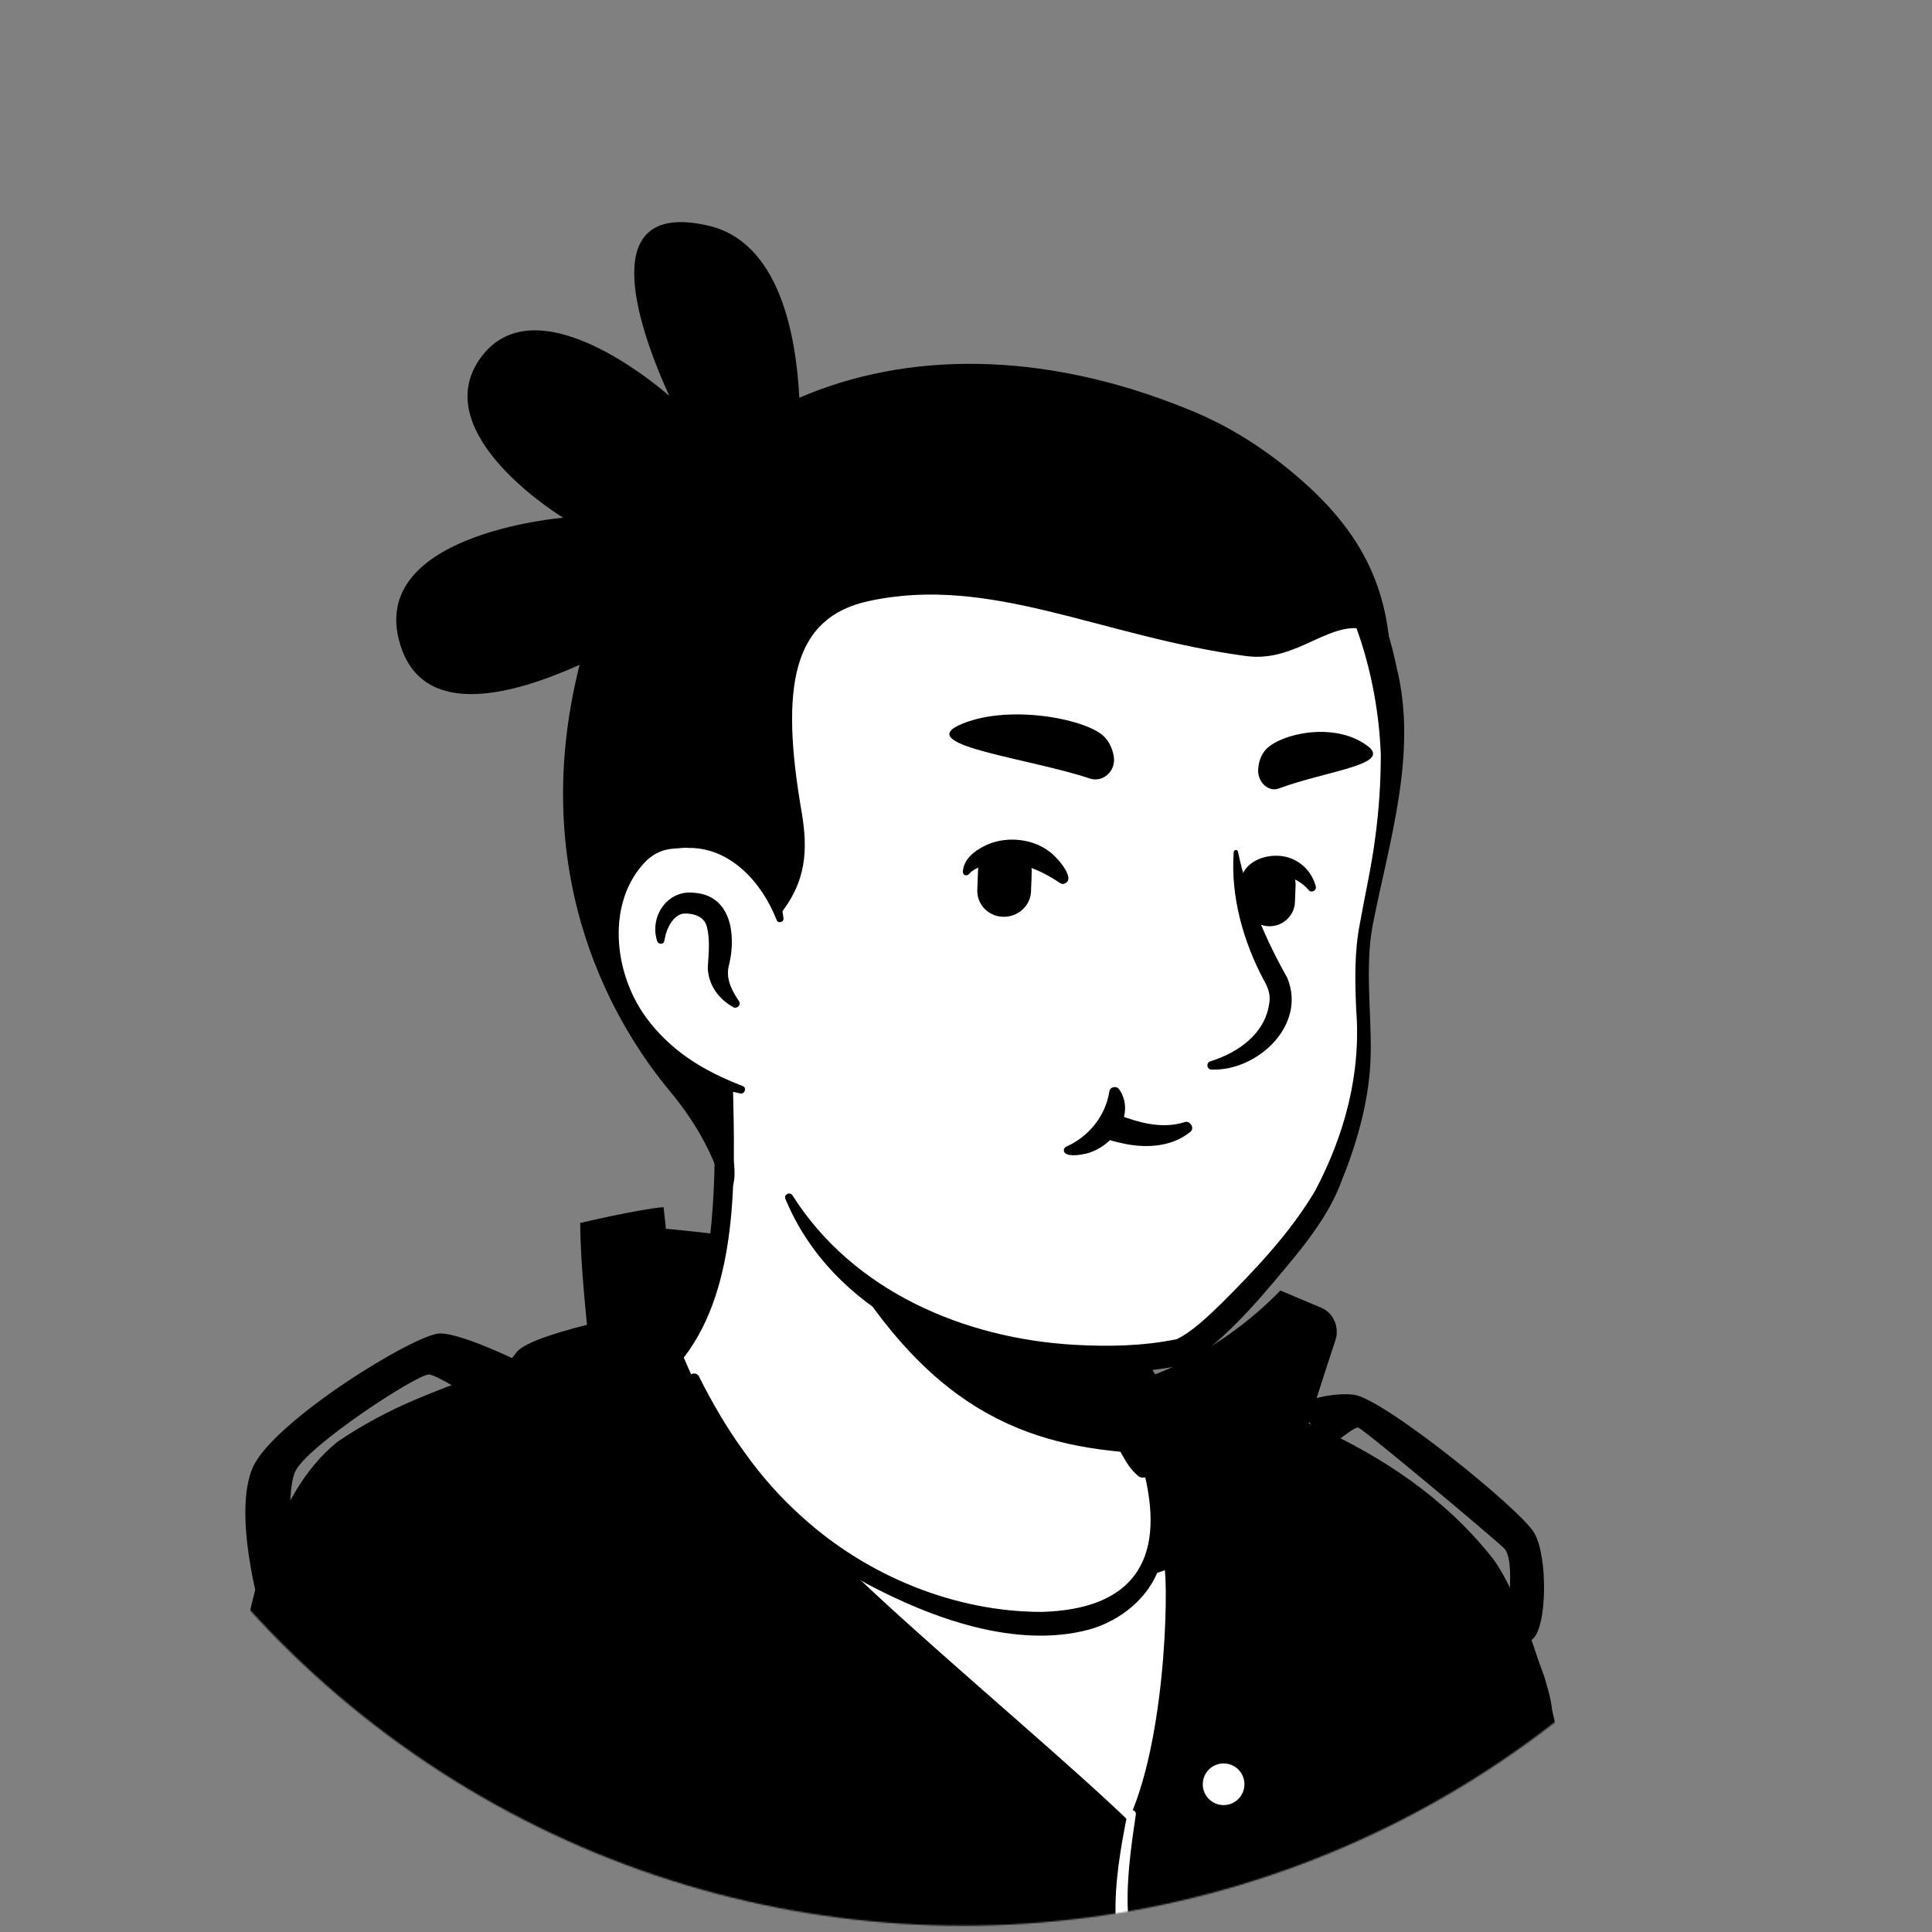 <svg width="1300" height="1300" viewBox="0 0 1300 1300" fill="none" xmlns="http://www.w3.org/2000/svg">
<rect x="0" y="0" width="1300" height="1300" fill="#808080" stroke="none"/>
<mask id="mask0_610_1273" style="mask-type:alpha" maskUnits="userSpaceOnUse" x="0" y="0" width="1296" height="1296">
<circle cx="647.869" cy="647.869" r="647.869" fill="#D9D9D9"/>
</mask>
<g mask="url(#mask0_610_1273)">
<path d="M1003.04 1182.75C1000.07 1184.87 996.669 1186.99 993.695 1189.12C990.296 1191.24 987.322 1193.37 983.923 1195.07C980.95 1196.76 978.401 1198.46 975.427 1200.16C975.002 1200.59 974.577 1200.59 974.152 1201.01C964.381 1206.96 954.185 1212.48 943.989 1217.58C941.015 1219.28 937.616 1220.98 934.642 1222.26C934.642 1222.26 934.218 1222.68 933.793 1222.68C930.394 1224.38 926.995 1226.08 923.597 1227.78C916.799 1231.18 909.577 1234.15 902.78 1237.12C899.381 1238.82 895.557 1240.1 892.159 1241.37C888.76 1242.65 884.937 1244.35 881.538 1245.62C878.139 1246.9 874.316 1248.59 870.917 1249.87C870.917 1249.87 870.917 1249.87 870.492 1249.87C867.093 1251.14 863.27 1252.42 859.871 1253.69C852.224 1256.24 844.152 1258.79 836.505 1261.34C833.956 1262.19 830.982 1263.04 828.433 1263.89C820.361 1266.44 812.29 1268.56 804.218 1270.26C801.244 1271.11 798.27 1271.54 794.871 1272.39C787.224 1274.09 779.152 1275.78 771.505 1277.48C769.806 1277.91 768.531 1277.91 766.832 1278.33C764.283 1278.76 761.309 1279.18 758.76 1279.61C754.937 1280.03 751.538 1280.88 747.714 1281.31C746.015 1281.73 744.316 1281.73 742.616 1282.16C740.492 1282.58 737.943 1283.01 735.394 1283.01C728.597 1283.86 721.374 1284.71 714.577 1285.56C712.453 1285.98 709.904 1285.98 707.78 1286.41H707.355C704.381 1286.83 701.407 1286.83 698.433 1287.25C695.459 1287.68 692.486 1287.68 689.512 1287.68C687.812 1287.68 685.688 1288.1 683.989 1288.1C680.59 1288.1 677.616 1288.53 674.642 1288.53C670.394 1288.53 666.571 1288.95 662.322 1288.95C658.074 1288.95 654.25 1288.95 650.002 1288.95C647.028 1288.95 644.054 1288.95 641.08 1288.95C461.799 1286.41 300.786 1210.36 185.656 1089.71C185.656 1089.71 185.656 1089.28 185.231 1089.28C172.486 1077.81 183.531 1016.63 234.937 977.974C299.512 929.118 454.152 898.53 454.152 898.53C454.152 898.53 514.054 888.758 736.244 935.066C866.244 962.255 965.231 1001.76 1020.46 1108.82C1031.93 1130.92 1043.4 1164.9 1003.04 1182.75Z" fill="white"/>
<path d="M737.518 930.392C819.087 946.961 906.178 964.804 973.302 1018.76C995.819 1037.03 1010.69 1063.79 1023.01 1089.71C1028.96 1102.45 1034.9 1115.62 1039.58 1129.64C1042.13 1138.99 1045.95 1149.61 1043.83 1160.65C1043.4 1163.63 1040.85 1167.45 1038.73 1169.58C1028.96 1179.35 1018.34 1185.29 1007.71 1192.94C945.263 1236.27 873.466 1266.86 799.119 1283.01C633.433 1319.12 454.152 1291.08 308.433 1203.99C260.002 1174.67 215.394 1138.99 177.159 1096.93C172.91 1091.83 172.91 1083.33 172.91 1077.81C173.335 1065.07 176.734 1052.75 180.982 1041.27C191.178 1014.93 204.348 988.595 226.864 970.327C243.008 959.281 260.427 949.935 278.27 942.288C334.348 918.497 393.4 901.928 454.152 895.131C459.25 894.706 460.1 901.928 455.002 902.778C396.799 914.673 339.021 932.516 285.067 956.732C265.525 966.503 244.708 975 228.989 990.294C214.119 1006.44 203.498 1026.41 195.002 1046.8C189.479 1059.12 185.655 1078.66 187.355 1088.43C214.119 1120.29 245.557 1148.33 279.544 1172.55C465.623 1302.55 748.139 1311.05 946.113 1202.71C963.956 1192.94 981.374 1181.9 997.943 1170.42C1006.01 1164.9 1014.51 1160.23 1020.88 1153.86C1021.31 1153.43 1020.88 1153.86 1020.88 1154.28C1020.88 1154.71 1020.46 1155.13 1020.46 1155.13C1020.88 1150.03 1019.18 1143.24 1017.06 1136.44C1009.41 1111.8 997.093 1085.88 983.923 1063.37C963.106 1029.8 927.845 1008.56 892.159 991.569C867.518 980.098 841.603 971.177 815.263 962.68C788.923 954.183 762.159 946.961 735.394 940.588C728.597 938.889 730.721 929.118 737.518 930.392Z" fill="black"/>
<path d="M390.426 822.909C390.426 822.909 429.936 813.562 446.504 812.288L451.602 858.595C451.602 858.17 390.851 834.804 390.426 822.909Z" fill="black"/>
<path d="M1062.94 1446.14H69.674C69.674 1446.14 132.974 1310.62 155.066 1157.68C170.36 1051.05 188.628 993.693 245.131 959.706C308.857 921.47 411.667 904.052 453.301 893.006C453.301 895.131 453.726 896.83 453.726 898.954C453.726 898.954 499.608 1035.33 618.988 1083.76C716.275 1123.27 774.053 1096.93 782.974 1053.17C788.497 1025.13 771.079 979.248 762.157 964.379C757.059 960.131 753.661 953.758 751.961 947.385L748.563 933.366C759.184 931.242 769.38 928.268 779.151 924.444C833.955 938.889 939.739 966.503 1004.31 1048.5C1020.46 1068.89 1071.01 1177.22 1061.67 1360.33C1058.27 1455.49 1062.94 1446.14 1062.94 1446.14Z" fill="black"/>
<path d="M279.967 1446.14L260.85 1288.53" stroke="white" stroke-width="3" stroke-miterlimit="10" stroke-linecap="round" stroke-linejoin="round"/>
<path d="M1022.16 1235C1022.16 1235 1009.41 1266.01 1013.24 1297.03C1017.06 1328.04 1028.11 1373.5 1012.39 1446.14" stroke="white" stroke-width="3" stroke-miterlimit="10" stroke-linecap="round" stroke-linejoin="round"/>
<path d="M587.124 1162.78C352.189 1094.8 293.137 956.733 293.137 956.733C293.137 956.733 330.098 933.792 347.516 910.001C358.137 895.556 453.725 878.988 453.725 878.988C455.424 897.256 453.725 878.988 454.999 898.955C454.999 898.955 500.882 1035.33 620.261 1083.76C717.548 1123.27 775.326 1096.93 784.248 1053.17C789.771 1025.13 772.352 979.249 763.431 964.38C758.333 960.132 754.934 953.759 753.235 947.387L749.836 933.367C774.052 928.269 796.993 918.922 816.96 906.602C817.81 907.877 818.235 909.151 818.66 910.426C827.581 932.092 854.771 951.635 854.771 951.635C911.274 1085.88 826.307 1232.03 587.124 1162.78Z" fill="black"/>
<path d="M871.766 945.686C871.766 945.686 891.308 936.34 910.851 938.464C930.393 940.588 1023.43 1015.78 1032.35 1031.5C1041.7 1047.22 1041.28 1097.35 1030.23 1103.73C1019.18 1110.1 1012.81 1096.08 1012.81 1096.08C1012.81 1096.08 1020.88 1050.2 1011.96 1041.7C1003.04 1033.2 916.798 960.98 913.824 960.556C910.851 960.131 894.707 973.725 894.707 973.725L871.766 945.686Z" fill="black"/>
<path d="M356.863 919.771C356.863 919.771 312.68 897.255 296.111 897.255C279.542 897.255 183.105 956.732 169.935 987.745C156.765 1018.76 174.608 1081.21 174.608 1081.21L197.974 1054.44C197.974 1054.44 191.601 1007.71 198.399 990.719C205.196 973.725 282.091 923.595 288.889 924.869C295.686 925.719 333.497 949.935 333.497 949.935L356.863 919.771Z" fill="black"/>
<path d="M457.125 1001.76C497.909 1079.93 579.478 1184.02 715.85 1232.88C838.628 1277.06 830.981 1128.79 813.138 1040C690.785 1066.76 568.007 1068.89 457.125 1001.76Z" fill="white"/>
<path d="M813.137 1040.42C808.464 1017.06 802.941 997.941 799.117 987.32C790.621 964.379 777.876 943.987 766.405 928.693C760.882 930.392 755.359 931.666 749.836 932.941L753.235 946.96C754.934 953.758 758.333 959.706 763.431 963.954C764.281 965.653 765.555 967.777 766.83 970.326C670.392 1007.71 556.536 958.431 556.536 958.431C522.124 956.732 524.673 990.719 540.817 1031.08C479.64 972.876 454.575 898.954 454.575 898.954C453.725 886.209 452.876 873.889 451.601 861.568C451.601 861.568 420.163 878.987 425.686 918.072C428.235 934.64 438.006 965.653 457.124 1001.76C568.006 1068.89 690.784 1066.76 813.137 1040.42Z" fill="white"/>
<path d="M811.437 1039.15C810.163 1037.03 809.738 1035.75 808.888 1033.2C803.79 1016.63 798.267 999.215 790.62 983.921C781.699 966.078 770.228 949.934 757.483 935.065L769.378 938.889L751.96 943.562L760.457 930.392C761.306 934.215 763.43 943.137 764.28 946.536C765.555 951.634 769.378 955.032 772.352 958.856C771.927 962.255 771.502 965.653 770.653 968.627C771.502 971.176 770.653 974.15 768.104 975.424C755.783 981.372 742.189 986.045 728.594 989.019C678.463 999.215 627.483 987.745 579.476 973.725C570.13 970.751 561.633 968.627 551.437 969.477L555.261 970.326C552.712 970.326 549.738 970.326 547.189 971.176C534.444 975 540.391 997.091 542.94 1007.71C545.065 1014.51 547.189 1021.31 550.163 1028.1C552.712 1033.63 549.738 1040 544.215 1042.55C539.966 1044.25 535.718 1042.97 532.744 1040C522.973 1030.23 513.627 1020.46 505.13 1009.84C479.215 977.549 458.823 942.287 443.953 903.627L454.149 910.849C448.202 910.849 443.529 906.176 443.104 900.653L440.13 863.692L456.274 872.189C437.156 883.66 431.633 907.451 438.006 927.843C444.378 951.634 454.574 975.424 466.045 997.516L461.797 993.268C565.032 1062.52 693.757 1068.04 811.437 1039.15ZM814.836 1041.27C800.816 1051.47 776.6 1059.97 758.757 1063.79C716.699 1073.14 672.515 1067.61 630.457 1060.82C617.287 1058.69 598.169 1056.14 584.574 1054.02L562.058 1049.35C531.895 1042.12 502.156 1032.35 473.267 1020.46L462.646 1015.78L451.6 1011.11C450.326 1010.69 449.051 1009.41 448.202 1008.14C434.182 980.947 421.437 952.483 415.489 921.895C409.966 895.13 422.712 865.817 446.502 851.797C453.3 847.973 462.221 852.647 462.646 860.294L465.62 897.679C465.62 897.679 454.574 887.483 454.999 887.483C459.672 887.483 463.921 890.457 465.195 894.706C478.365 930.392 498.332 964.804 522.548 994.542C530.62 1004.74 539.542 1013.66 548.463 1023.01L531.045 1034.9C522.548 1011.96 511.078 982.647 526.372 959.705C533.594 950.359 545.914 946.96 557.385 947.385L561.208 948.235C567.156 955.882 575.653 959.281 583.725 961.83C625.359 975.424 670.391 977.973 714.149 974.575C731.568 972.875 748.561 969.477 765.555 965.228L763.006 972.026C760.032 970.751 757.483 969.902 754.509 969.477L756.633 972.026C748.561 965.228 743.463 953.758 741.764 943.562L739.64 935.065C738.365 929.117 742.189 923.17 748.136 921.895L763.855 918.072H764.705C768.953 916.797 773.627 918.921 775.751 922.32C792.744 948.66 805.489 978.398 811.012 1009.41C812.712 1016.63 813.561 1024.71 814.836 1032.35C814.411 1034.9 814.836 1038.73 814.836 1041.27Z" fill="black"/>
<path d="M390.426 822.909C390.426 822.909 495.36 826.307 575.23 847.549C582.877 849.673 582.877 898.954 583.726 907.026C586.7 935.915 526.373 985.196 533.171 1011.11C542.092 1044.67 782.975 1233.3 785.099 1255.39C787.223 1277.48 610.491 1271.96 505.556 1146.21C400.197 1020.46 408.269 997.517 408.269 997.517C408.269 997.517 390.426 876.863 390.426 822.909Z" fill="black"/>
<path d="M861.57 868.366L888.759 879.837C897.256 883.236 901.504 893.007 898.531 901.928C886.21 939.314 855.622 1032.35 854.348 1064.64C852.648 1105.43 768.531 1367.55 768.531 1367.55C768.531 1367.55 717.125 1300 754.936 1233.3C784.674 1180.62 786.374 1068.04 783.4 1053.17C779.576 1033.63 763.433 987.745 754.511 958.856C749.838 943.137 748.988 933.366 748.988 933.366C748.988 933.366 807.616 923.595 861.57 868.366Z" fill="black"/>
<path d="M545.488 938.039C552.293 938.039 557.809 931.762 557.809 924.02C557.809 916.277 552.293 910 545.488 910C538.684 910 533.168 916.277 533.168 924.02C533.168 931.762 538.684 938.039 545.488 938.039Z" fill="white"/>
<path d="M764.282 1220.98C760.883 1243.92 757.485 1267.29 759.184 1290.65C764.707 1325.07 766.831 1359.48 769.805 1393.89C770.23 1402.39 757.909 1403.24 757.06 1394.74C755.785 1360.33 754.936 1325.49 750.687 1291.08C749.838 1266.86 754.086 1243.07 758.759 1219.71C759.609 1216.73 764.707 1217.58 764.282 1220.98Z" fill="white"/>
<path d="M881.96 965.228C874.313 1003.04 865.816 1041.27 851.797 1077.38C830.555 1122.42 801.666 1163.2 777.025 1205.69C774.901 1209.51 768.954 1206.53 770.653 1202.71C791.045 1154.7 820.784 1111.8 840.751 1064.21C842.45 1059.12 851.797 1031.08 853.496 1025.55C860.293 1004.74 867.516 983.921 875.588 963.528C877.287 959.705 882.81 960.979 881.96 965.228Z" fill="black"/>
<path d="M823.332 1214.61C831.075 1214.61 837.352 1208.33 837.352 1200.59C837.352 1192.85 831.075 1186.57 823.332 1186.57C815.589 1186.57 809.312 1192.85 809.312 1200.59C809.312 1208.33 815.589 1214.61 823.332 1214.61Z" fill="white"/>
<path d="M777.447 1043.4C768.525 1087.16 710.748 1113.5 613.46 1073.99C512.349 1033.2 468.591 935.915 457.545 907.027C517.447 794.87 475.813 717.125 475.813 717.125C613.885 705.229 734.538 866.667 734.538 866.667L753.231 946.536C754.931 953.334 758.329 959.281 763.427 963.53C772.349 979.249 782.97 1015.36 777.447 1043.4Z" fill="white"/>
<path d="M455.423 908.301C463.495 895.981 468.593 881.536 471.992 867.517C478.364 838.203 480.489 808.465 480.913 778.726V767.68C479.639 756.634 475.815 745.164 471.567 734.968C466.044 721.373 486.011 712.876 492.384 726.471C493.234 728.17 493.234 731.144 493.234 732.844C494.508 790.621 497.057 864.968 460.521 912.974C457.972 915.523 452.874 911.7 455.423 908.301Z" fill="black"/>
<path d="M739.212 865.818C745.585 869.641 747.709 874.739 748.559 879.837C751.108 890.033 750.258 901.079 752.807 911.7C754.931 921.896 761.304 931.667 763.003 942.288C765.128 953.334 771.5 976.7 774.049 988.171C774.899 990.72 773.199 993.693 770.226 994.118C768.526 994.543 767.252 994.118 765.977 993.269C760.454 988.595 757.905 983.922 754.507 977.974C748.984 967.778 745.16 958.432 741.762 946.961C738.788 936.765 740.062 925.72 737.513 915.099C735.389 904.903 729.441 895.131 727.317 884.51C726.043 879.412 725.618 873.89 729.441 867.517C731.99 864.968 736.239 864.118 739.212 865.818Z" fill="black"/>
<path d="M769.802 977.974C688.658 973.726 622.384 948.236 557.809 833.105C612.188 881.112 676.338 899.379 743.887 907.876L752.809 946.961C754.508 953.759 764.704 973.726 769.802 977.974Z" fill="black"/>
<path d="M766.404 962.255C780.849 989.445 789.346 1023.43 780.424 1053.6C773.627 1074.84 754.084 1090.56 732.842 1096.5C683.561 1109.67 626.633 1088.86 582.875 1065.49C528.921 1035.33 488.986 984.772 463.496 929.543C461.797 925.295 467.744 921.896 470.293 926.144C479.215 943.987 489.411 961.406 500.882 977.125C512.352 993.268 525.522 1008.14 540.391 1021.31C583.725 1060.39 642.352 1084.61 700.98 1084.61C761.306 1082.91 784.248 1051.05 770.228 992.419C768.104 983.072 764.705 973.301 760.032 965.229C757.483 961.83 763.855 958.007 766.404 962.255Z" fill="black"/>
<path d="M930.815 452.027C938.462 487.713 942.285 516.602 921.468 611.765C901.076 706.504 950.782 726.046 833.102 877.713C785.096 939.739 668.691 922.321 574.377 858.17C542.514 836.504 528.919 780.85 505.128 741.34C486.436 710.327 477.939 742.615 453.298 715.85C419.736 679.314 379.377 605.818 399.344 475.818C431.632 265.099 598.592 240.458 722.22 263.824C846.697 287.615 910.423 358.138 930.815 452.027Z" fill="white"/>
<path d="M474.541 753.66C464.77 737.092 452.024 722.647 440.129 707.353C428.658 691.634 419.312 674.216 411.665 656.373C361.109 532.321 380.652 357.713 504.704 284.641C556.109 254.902 618.136 247.68 675.913 252.353C799.541 261.275 912.972 318.203 939.737 449.053C954.181 506.83 934.639 566.308 923.593 622.811C918.495 650.85 922.743 679.739 922.319 708.628C921.894 737.942 913.822 767.255 902.776 794.445C895.979 813.138 884.083 829.706 871.763 845C851.371 869.641 830.979 894.706 805.064 913.824C799.116 918.072 788.495 920.196 781.273 921.046C761.306 924.02 741.763 924.87 721.796 923.595C643.626 920.196 559.933 882.386 528.495 806.765C527.221 803.791 531.469 801.667 533.168 804.216C573.953 868.791 648.724 900.654 723.07 904.902C746.011 906.177 769.377 905.752 791.894 901.079C802.939 895.556 812.711 885.785 822.057 876.863C844.998 853.922 868.364 829.281 884.933 801.242C904.9 763.432 915.946 722.223 912.547 679.314C911.698 660.196 911.273 640.229 915.096 621.111C918.495 601.994 922.743 583.726 925.292 564.183C927.841 545.491 929.116 526.373 929.116 507.68C926.992 452.876 909.149 396.373 874.312 353.889C797.417 258.301 615.587 233.236 513.201 298.661C448.626 338.595 418.462 413.366 408.691 486.013C393.822 573.105 398.07 658.922 467.319 722.223L487.711 743.464C495.783 752.811 481.338 763.857 474.541 753.66Z" fill="black"/>
<path d="M524.67 618.562C524.67 618.562 511.5 554.837 449.474 562.484C395.944 569.281 377.252 697.582 498.755 733.268" fill="white"/>
<path d="M493.234 677.615C483.463 672.092 476.666 662.746 476.241 651.275C476.666 642.778 477.94 633.007 475.816 624.51C474.541 616.438 466.045 614.314 459.672 614.739C452.875 616.014 448.626 624.51 447.352 631.308C447.352 631.733 446.927 633.007 446.927 633.432C446.502 635.556 443.103 635.556 442.254 633.432C436.731 616.863 449.051 598.595 466.894 600.72C491.96 602.419 495.358 628.759 490.685 648.726C488.136 657.223 491.535 664.87 496.208 672.092L497.058 673.367C499.182 675.916 495.783 679.314 493.234 677.615Z" fill="black"/>
<path d="M833.102 573.53C839.474 603.693 851.369 631.732 866.239 658.072C879.409 690.36 845.422 720.948 815.258 719.673C811.86 719.673 811.435 715 814.409 714.151C833.526 708.203 850.945 695.458 853.918 675.915C855.193 669.968 853.494 664.87 850.52 659.772C836.5 633.432 828.003 603.268 830.128 573.53C830.128 571.405 833.102 571.405 833.102 573.53Z" fill="black"/>
<path d="M522.547 618.988C512.776 593.922 491.534 570.131 463.07 570.556C460.521 570.131 456.272 570.981 453.723 570.981C446.501 571.406 440.553 573.955 435.03 579.053C407.841 606.242 412.514 654.249 434.606 684.412C442.253 695.033 452.024 704.38 463.07 712.027C474.115 719.674 486.436 725.622 499.606 730.72C502.579 731.569 501.305 736.242 498.331 735.818C469.867 729.87 442.677 715.85 423.985 692.484C395.096 657.648 389.148 599.445 423.56 565.458C431.207 558.661 441.828 553.563 452.449 553.563C455.847 553.563 460.945 552.713 464.344 553.563C482.187 554.412 499.181 563.334 510.226 577.354C519.998 589.249 525.521 603.693 527.22 618.138C527.22 620.687 523.396 621.537 522.547 618.988Z" fill="black"/>
<path d="M800.818 761.733C787.648 772.353 769.38 772.778 753.661 768.955C748.563 767.68 742.616 766.831 739.642 761.308C736.668 756.634 739.642 750.687 745.165 749.837C750.687 748.563 754.086 751.112 758.759 752.386C771.08 756.634 784.674 759.183 797.42 754.935C800.818 754.085 804.217 759.183 800.818 761.733Z" fill="black"/>
<path d="M754.085 734.543C763.007 750.262 750.262 768.955 734.968 774.902C731.569 776.602 715.425 780 715.85 773.628C715.85 772.778 716.7 771.928 717.549 771.504C732.843 764.706 743.889 750.687 746.438 734.543C746.863 731.144 751.536 730.294 753.236 733.268L754.085 734.543Z" fill="black"/>
<path d="M674.642 616.863C664.446 616.438 656.799 607.941 657.648 597.745L658.073 585.85C658.498 575.654 666.995 568.007 677.191 568.856C687.387 569.281 695.034 577.778 694.184 587.974L693.76 599.87C693.335 609.641 684.838 617.288 674.642 616.863Z" fill="black"/>
<path d="M853.496 623.236C844.149 622.811 836.927 614.739 837.352 605.393L837.777 594.347C838.201 585.001 846.273 577.779 855.62 578.203C864.966 578.628 872.188 586.7 871.763 596.046L871.339 607.092C870.914 616.439 862.842 623.661 853.496 623.236Z" fill="black"/>
<path d="M712.877 593.922C698.857 584.576 683.563 578.203 666.57 581.602C661.047 582.451 655.524 584.151 652.125 587.974C650.851 589.674 647.877 589.249 647.877 586.7C648.302 578.203 655.524 572.68 662.321 569.281C675.491 562.484 693.759 563.759 705.655 572.68C709.903 575.229 724.348 590.948 716.7 594.347C715.001 595.196 714.151 594.772 712.877 593.922Z" fill="black"/>
<path d="M834.379 596.046C834.379 578.203 856.47 571.83 870.065 578.203C877.712 581.602 883.235 588.399 885.359 596.471C886.209 599.02 882.386 601.144 880.686 599.02C873.464 590.523 861.144 586.275 851.372 591.373C848.399 593.072 847.974 594.347 847.124 596.046C847.124 604.543 834.804 604.118 834.379 596.046Z" fill="black"/>
<path d="M733.269 523.824C742.19 526.798 751.112 518.726 749.412 508.955C748.563 503.857 746.438 498.759 742.19 494.935C729.445 483.464 676.765 473.268 644.902 488.138C616.863 501.732 692.484 510.229 733.269 523.824Z" fill="black"/>
<path d="M860.295 530.621C853.073 533.17 845.426 525.523 846.701 516.602C847.126 511.928 848.825 507.255 852.224 503.857C862.42 493.66 897.256 485.589 919.348 501.308C938.465 514.477 893.433 518.301 860.295 530.621Z" fill="black"/>
<path d="M881.113 327.974C859.446 308.007 832.257 288.464 799.12 275.294C700.982 235.36 609.643 236.634 537.845 267.647C535.721 226.013 524.675 162.288 475.819 151.667C401.897 135.098 427.388 215.817 450.329 266.373C450.329 266.373 361.963 187.353 323.303 240.882C286.342 292.288 378.956 348.366 378.956 348.366C378.956 348.366 241.734 359.412 270.623 437.582C287.616 482.614 344.545 467.745 390.002 447.353C353.041 593.922 417.192 693.758 450.329 733.693C484.316 774.477 487.29 805.49 487.29 805.49C504.708 795.719 483.891 751.961 484.741 729.02C378.531 688.235 397.649 569.706 449.479 562.909C503.858 556.111 520.852 604.543 523.826 616.438C543.368 593.072 543.368 570.556 539.544 547.19C524.675 461.797 533.172 415.49 584.577 404.445C666.571 386.601 740.492 428.235 838.205 441.405C874.316 446.503 896.832 413.366 923.597 425.262C926.571 434.183 929.12 443.105 931.244 452.451C932.943 459.673 934.218 466.471 935.067 473.693C939.316 414.216 926.995 370.458 881.113 327.974Z" fill="black"/>
</g>
</svg>
